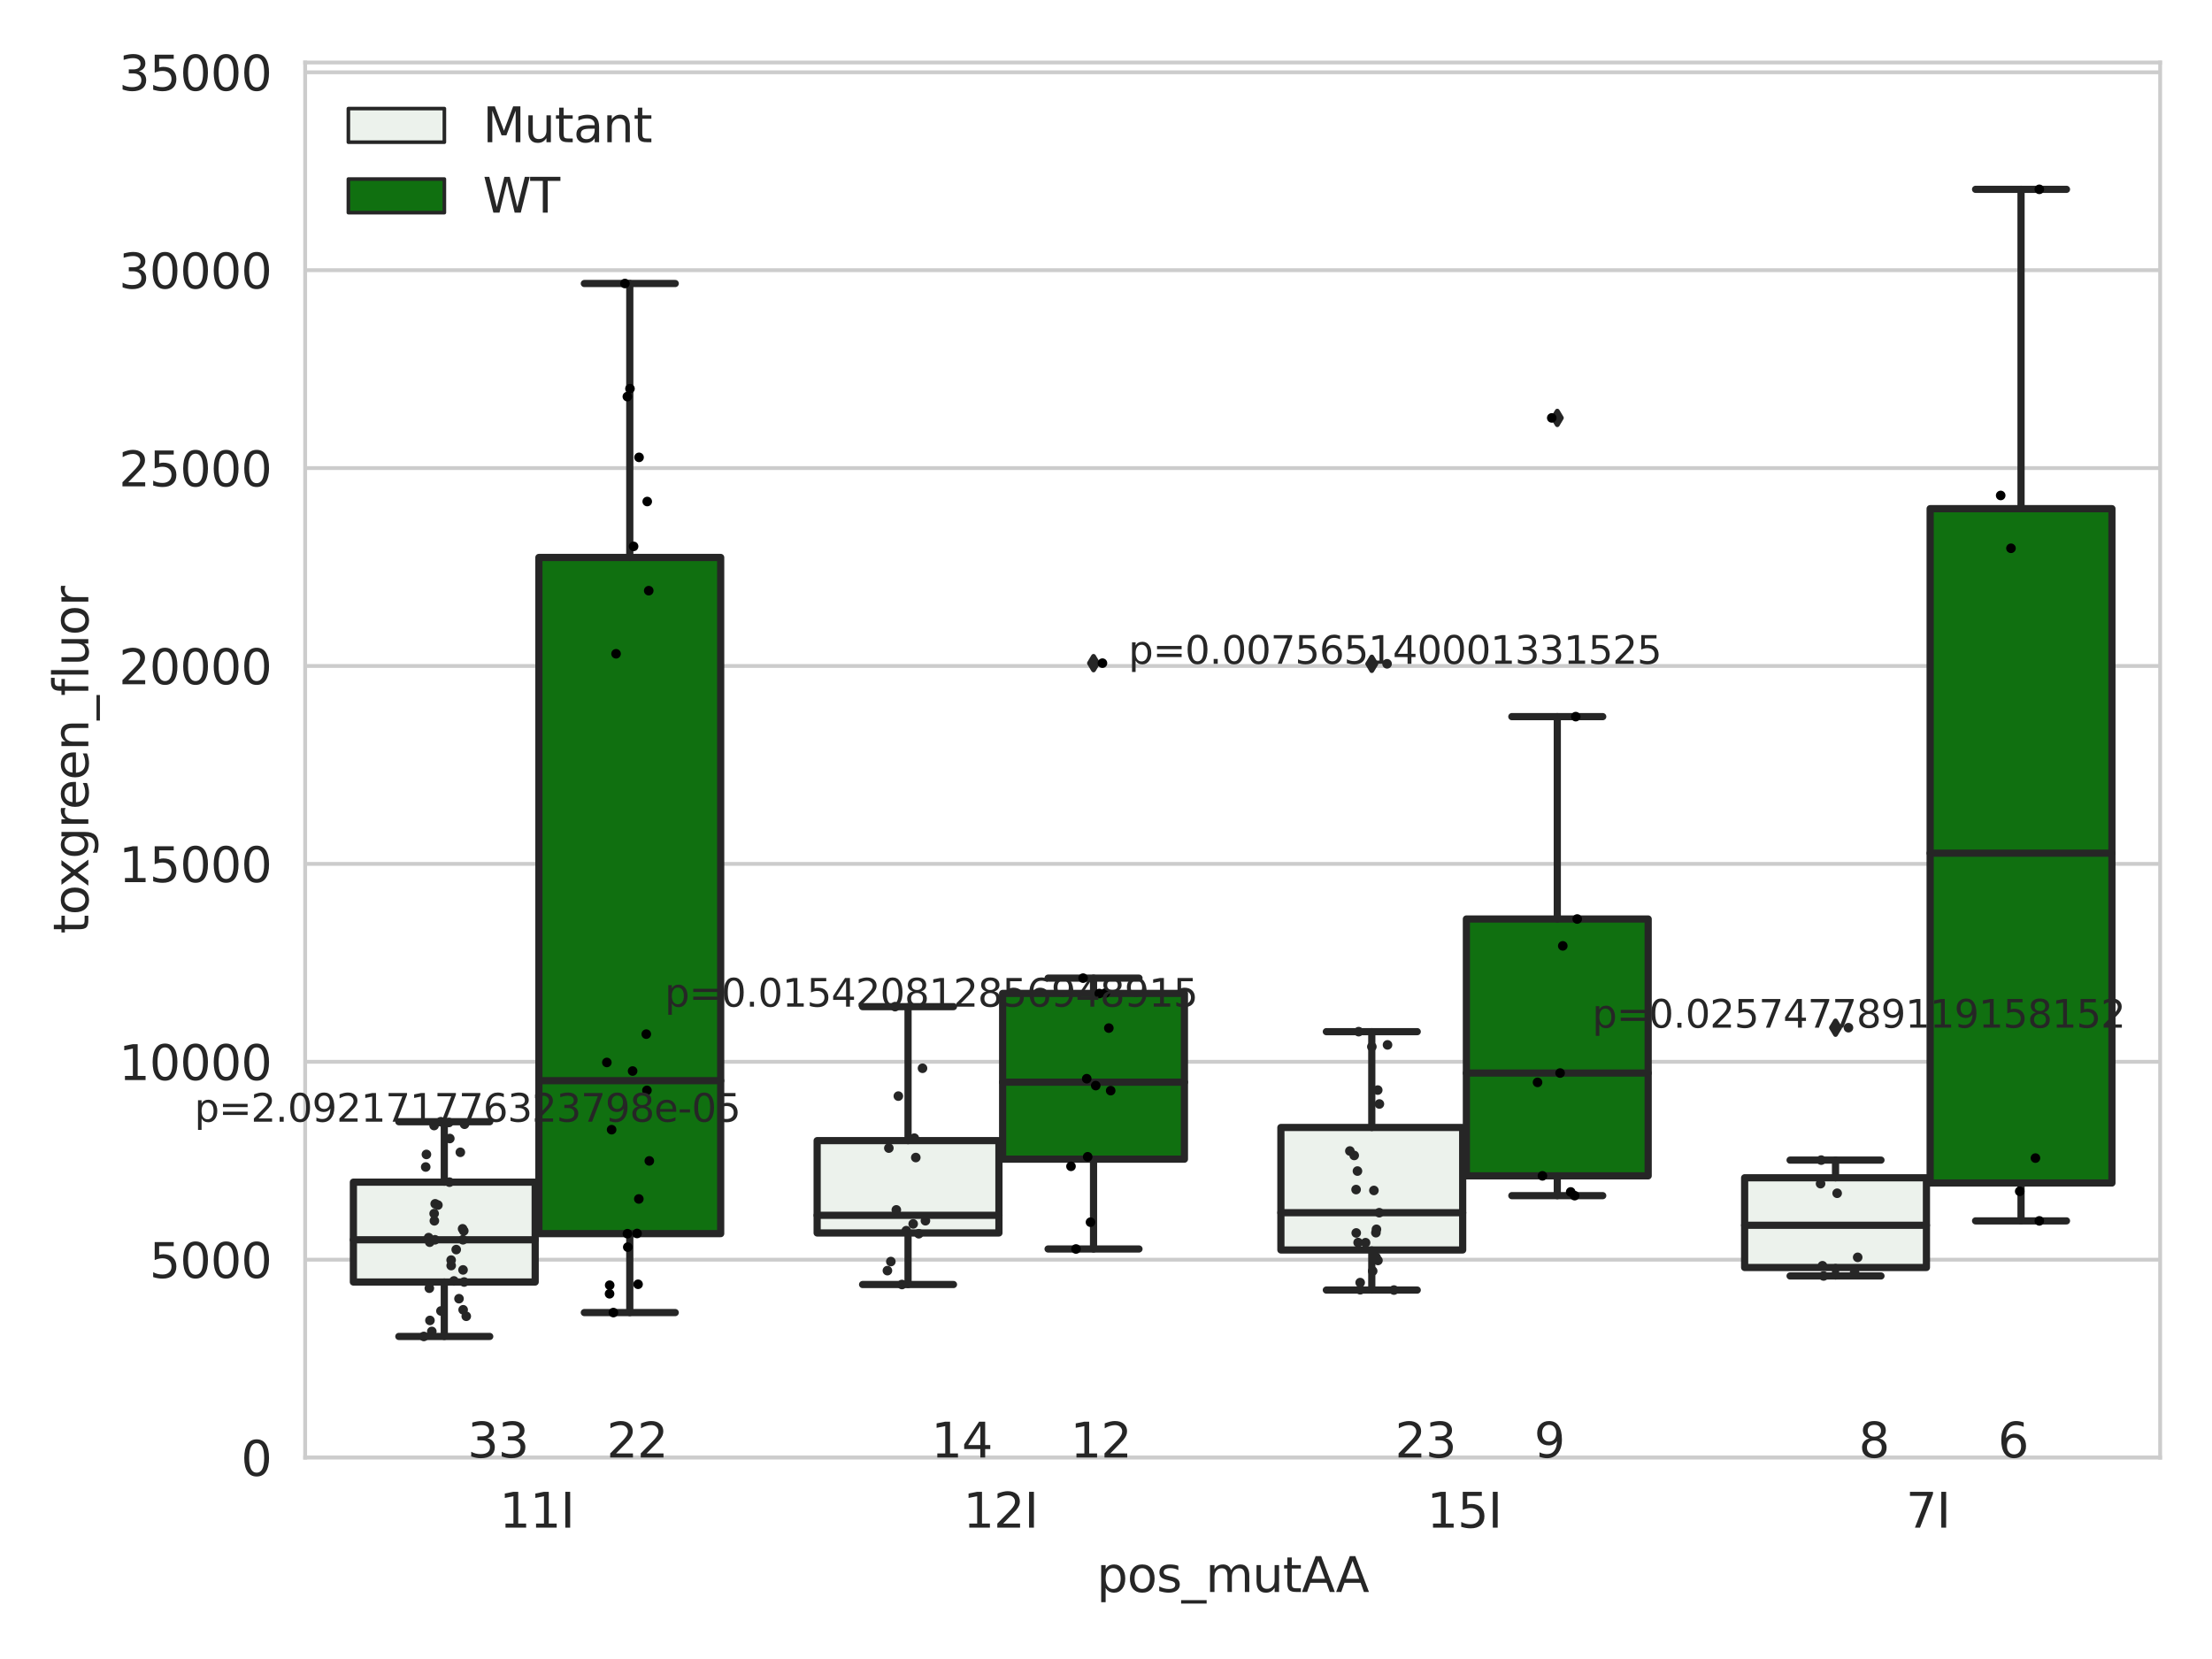 <?xml version="1.0" encoding="utf-8" standalone="no"?>
<!DOCTYPE svg PUBLIC "-//W3C//DTD SVG 1.1//EN"
  "http://www.w3.org/Graphics/SVG/1.1/DTD/svg11.dtd">
<svg xmlns:xlink="http://www.w3.org/1999/xlink" width="460.8pt" height="345.6pt" viewBox="0 0 460.8 345.6" xmlns="http://www.w3.org/2000/svg" version="1.1">
 <defs>
  <style type="text/css">*{stroke-linejoin: round; stroke-linecap: butt}</style>
 </defs>
 <g id="figure_1">
  <g id="patch_1">
   <path d="M 0 345.6 
L 460.8 345.6 
L 460.8 0 
L 0 0 
z
" style="fill: #ffffff"/>
  </g>
  <g id="axes_1">
   <g id="patch_2">
    <path d="M 63.571 303.64 
L 450 303.64 
L 450 13.022 
L 63.571 13.022 
z
" style="fill: #ffffff"/>
   </g>
   <g id="matplotlib.axis_1">
    <g id="xtick_1">
     <g id="text_1">
      <!-- 11I -->
      <g style="fill: #262626" transform="translate(104.037 318.238)scale(0.1 -0.1)">
       <defs>
        <path id="DejaVuSans-31" d="M 794 531 
L 1825 531 
L 1825 4091 
L 703 3866 
L 703 4441 
L 1819 4666 
L 2450 4666 
L 2450 531 
L 3481 531 
L 3481 0 
L 794 0 
L 794 531 
z
" transform="scale(0.016)"/>
        <path id="DejaVuSans-49" d="M 628 4666 
L 1259 4666 
L 1259 0 
L 628 0 
L 628 4666 
z
" transform="scale(0.016)"/>
       </defs>
       <use xlink:href="#DejaVuSans-31"/>
       <use xlink:href="#DejaVuSans-31" x="63.623"/>
       <use xlink:href="#DejaVuSans-49" x="127.246"/>
      </g>
     </g>
    </g>
    <g id="xtick_2">
     <g id="text_2">
      <!-- 12I -->
      <g style="fill: #262626" transform="translate(200.645 318.238)scale(0.1 -0.1)">
       <defs>
        <path id="DejaVuSans-32" d="M 1228 531 
L 3431 531 
L 3431 0 
L 469 0 
L 469 531 
Q 828 903 1448 1529 
Q 2069 2156 2228 2338 
Q 2531 2678 2651 2914 
Q 2772 3150 2772 3378 
Q 2772 3750 2511 3984 
Q 2250 4219 1831 4219 
Q 1534 4219 1204 4116 
Q 875 4013 500 3803 
L 500 4441 
Q 881 4594 1212 4672 
Q 1544 4750 1819 4750 
Q 2544 4750 2975 4387 
Q 3406 4025 3406 3419 
Q 3406 3131 3298 2873 
Q 3191 2616 2906 2266 
Q 2828 2175 2409 1742 
Q 1991 1309 1228 531 
z
" transform="scale(0.016)"/>
       </defs>
       <use xlink:href="#DejaVuSans-31"/>
       <use xlink:href="#DejaVuSans-32" x="63.623"/>
       <use xlink:href="#DejaVuSans-49" x="127.246"/>
      </g>
     </g>
    </g>
    <g id="xtick_3">
     <g id="text_3">
      <!-- 15I -->
      <g style="fill: #262626" transform="translate(297.252 318.238)scale(0.1 -0.1)">
       <defs>
        <path id="DejaVuSans-35" d="M 691 4666 
L 3169 4666 
L 3169 4134 
L 1269 4134 
L 1269 2991 
Q 1406 3038 1543 3061 
Q 1681 3084 1819 3084 
Q 2600 3084 3056 2656 
Q 3513 2228 3513 1497 
Q 3513 744 3044 326 
Q 2575 -91 1722 -91 
Q 1428 -91 1123 -41 
Q 819 9 494 109 
L 494 744 
Q 775 591 1075 516 
Q 1375 441 1709 441 
Q 2250 441 2565 725 
Q 2881 1009 2881 1497 
Q 2881 1984 2565 2268 
Q 2250 2553 1709 2553 
Q 1456 2553 1204 2497 
Q 953 2441 691 2322 
L 691 4666 
z
" transform="scale(0.016)"/>
       </defs>
       <use xlink:href="#DejaVuSans-31"/>
       <use xlink:href="#DejaVuSans-35" x="63.623"/>
       <use xlink:href="#DejaVuSans-49" x="127.246"/>
      </g>
     </g>
    </g>
    <g id="xtick_4">
     <g id="text_4">
      <!-- 7I -->
      <g style="fill: #262626" transform="translate(397.04 318.238)scale(0.1 -0.1)">
       <defs>
        <path id="DejaVuSans-37" d="M 525 4666 
L 3525 4666 
L 3525 4397 
L 1831 0 
L 1172 0 
L 2766 4134 
L 525 4134 
L 525 4666 
z
" transform="scale(0.016)"/>
       </defs>
       <use xlink:href="#DejaVuSans-37"/>
       <use xlink:href="#DejaVuSans-49" x="63.623"/>
      </g>
     </g>
    </g>
    <g id="text_5">
     <!-- pos_mutAA -->
     <g style="fill: #262626" transform="translate(228.47 331.638)scale(0.1 -0.1)">
      <defs>
       <path id="DejaVuSans-70" d="M 1159 525 
L 1159 -1331 
L 581 -1331 
L 581 3500 
L 1159 3500 
L 1159 2969 
Q 1341 3281 1617 3432 
Q 1894 3584 2278 3584 
Q 2916 3584 3314 3078 
Q 3713 2572 3713 1747 
Q 3713 922 3314 415 
Q 2916 -91 2278 -91 
Q 1894 -91 1617 61 
Q 1341 213 1159 525 
z
M 3116 1747 
Q 3116 2381 2855 2742 
Q 2594 3103 2138 3103 
Q 1681 3103 1420 2742 
Q 1159 2381 1159 1747 
Q 1159 1113 1420 752 
Q 1681 391 2138 391 
Q 2594 391 2855 752 
Q 3116 1113 3116 1747 
z
" transform="scale(0.016)"/>
       <path id="DejaVuSans-6f" d="M 1959 3097 
Q 1497 3097 1228 2736 
Q 959 2375 959 1747 
Q 959 1119 1226 758 
Q 1494 397 1959 397 
Q 2419 397 2687 759 
Q 2956 1122 2956 1747 
Q 2956 2369 2687 2733 
Q 2419 3097 1959 3097 
z
M 1959 3584 
Q 2709 3584 3137 3096 
Q 3566 2609 3566 1747 
Q 3566 888 3137 398 
Q 2709 -91 1959 -91 
Q 1206 -91 779 398 
Q 353 888 353 1747 
Q 353 2609 779 3096 
Q 1206 3584 1959 3584 
z
" transform="scale(0.016)"/>
       <path id="DejaVuSans-73" d="M 2834 3397 
L 2834 2853 
Q 2591 2978 2328 3040 
Q 2066 3103 1784 3103 
Q 1356 3103 1142 2972 
Q 928 2841 928 2578 
Q 928 2378 1081 2264 
Q 1234 2150 1697 2047 
L 1894 2003 
Q 2506 1872 2764 1633 
Q 3022 1394 3022 966 
Q 3022 478 2636 193 
Q 2250 -91 1575 -91 
Q 1294 -91 989 -36 
Q 684 19 347 128 
L 347 722 
Q 666 556 975 473 
Q 1284 391 1588 391 
Q 1994 391 2212 530 
Q 2431 669 2431 922 
Q 2431 1156 2273 1281 
Q 2116 1406 1581 1522 
L 1381 1569 
Q 847 1681 609 1914 
Q 372 2147 372 2553 
Q 372 3047 722 3315 
Q 1072 3584 1716 3584 
Q 2034 3584 2315 3537 
Q 2597 3491 2834 3397 
z
" transform="scale(0.016)"/>
       <path id="DejaVuSans-5f" d="M 3263 -1063 
L 3263 -1509 
L -63 -1509 
L -63 -1063 
L 3263 -1063 
z
" transform="scale(0.016)"/>
       <path id="DejaVuSans-6d" d="M 3328 2828 
Q 3544 3216 3844 3400 
Q 4144 3584 4550 3584 
Q 5097 3584 5394 3201 
Q 5691 2819 5691 2113 
L 5691 0 
L 5113 0 
L 5113 2094 
Q 5113 2597 4934 2840 
Q 4756 3084 4391 3084 
Q 3944 3084 3684 2787 
Q 3425 2491 3425 1978 
L 3425 0 
L 2847 0 
L 2847 2094 
Q 2847 2600 2669 2842 
Q 2491 3084 2119 3084 
Q 1678 3084 1418 2786 
Q 1159 2488 1159 1978 
L 1159 0 
L 581 0 
L 581 3500 
L 1159 3500 
L 1159 2956 
Q 1356 3278 1631 3431 
Q 1906 3584 2284 3584 
Q 2666 3584 2933 3390 
Q 3200 3197 3328 2828 
z
" transform="scale(0.016)"/>
       <path id="DejaVuSans-75" d="M 544 1381 
L 544 3500 
L 1119 3500 
L 1119 1403 
Q 1119 906 1312 657 
Q 1506 409 1894 409 
Q 2359 409 2629 706 
Q 2900 1003 2900 1516 
L 2900 3500 
L 3475 3500 
L 3475 0 
L 2900 0 
L 2900 538 
Q 2691 219 2414 64 
Q 2138 -91 1772 -91 
Q 1169 -91 856 284 
Q 544 659 544 1381 
z
M 1991 3584 
L 1991 3584 
z
" transform="scale(0.016)"/>
       <path id="DejaVuSans-74" d="M 1172 4494 
L 1172 3500 
L 2356 3500 
L 2356 3053 
L 1172 3053 
L 1172 1153 
Q 1172 725 1289 603 
Q 1406 481 1766 481 
L 2356 481 
L 2356 0 
L 1766 0 
Q 1100 0 847 248 
Q 594 497 594 1153 
L 594 3053 
L 172 3053 
L 172 3500 
L 594 3500 
L 594 4494 
L 1172 4494 
z
" transform="scale(0.016)"/>
       <path id="DejaVuSans-41" d="M 2188 4044 
L 1331 1722 
L 3047 1722 
L 2188 4044 
z
M 1831 4666 
L 2547 4666 
L 4325 0 
L 3669 0 
L 3244 1197 
L 1141 1197 
L 716 0 
L 50 0 
L 1831 4666 
z
" transform="scale(0.016)"/>
      </defs>
      <use xlink:href="#DejaVuSans-70"/>
      <use xlink:href="#DejaVuSans-6f" x="63.477"/>
      <use xlink:href="#DejaVuSans-73" x="124.658"/>
      <use xlink:href="#DejaVuSans-5f" x="176.758"/>
      <use xlink:href="#DejaVuSans-6d" x="226.758"/>
      <use xlink:href="#DejaVuSans-75" x="324.17"/>
      <use xlink:href="#DejaVuSans-74" x="387.549"/>
      <use xlink:href="#DejaVuSans-41" x="426.758"/>
      <use xlink:href="#DejaVuSans-41" x="497.916"/>
     </g>
    </g>
   </g>
   <g id="matplotlib.axis_2">
    <g id="ytick_1">
     <g id="line2d_1">
      <path d="M 63.571 303.64 
L 450 303.64 
" clip-path="url(#pa589d0a1e4)" style="fill: none; stroke: #cccccc; stroke-width: 0.8; stroke-linecap: round"/>
     </g>
     <g id="text_6">
      <!-- 0 -->
      <g style="fill: #262626" transform="translate(50.209 307.439)scale(0.1 -0.1)">
       <defs>
        <path id="DejaVuSans-30" d="M 2034 4250 
Q 1547 4250 1301 3770 
Q 1056 3291 1056 2328 
Q 1056 1369 1301 889 
Q 1547 409 2034 409 
Q 2525 409 2770 889 
Q 3016 1369 3016 2328 
Q 3016 3291 2770 3770 
Q 2525 4250 2034 4250 
z
M 2034 4750 
Q 2819 4750 3233 4129 
Q 3647 3509 3647 2328 
Q 3647 1150 3233 529 
Q 2819 -91 2034 -91 
Q 1250 -91 836 529 
Q 422 1150 422 2328 
Q 422 3509 836 4129 
Q 1250 4750 2034 4750 
z
" transform="scale(0.016)"/>
       </defs>
       <use xlink:href="#DejaVuSans-30"/>
      </g>
     </g>
    </g>
    <g id="ytick_2">
     <g id="line2d_2">
      <path d="M 63.571 262.414 
L 450 262.414 
" clip-path="url(#pa589d0a1e4)" style="fill: none; stroke: #cccccc; stroke-width: 0.8; stroke-linecap: round"/>
     </g>
     <g id="text_7">
      <!-- 5000 -->
      <g style="fill: #262626" transform="translate(31.121 266.214)scale(0.1 -0.1)">
       <use xlink:href="#DejaVuSans-35"/>
       <use xlink:href="#DejaVuSans-30" x="63.623"/>
       <use xlink:href="#DejaVuSans-30" x="127.246"/>
       <use xlink:href="#DejaVuSans-30" x="190.869"/>
      </g>
     </g>
    </g>
    <g id="ytick_3">
     <g id="line2d_3">
      <path d="M 63.571 221.189 
L 450 221.189 
" clip-path="url(#pa589d0a1e4)" style="fill: none; stroke: #cccccc; stroke-width: 0.8; stroke-linecap: round"/>
     </g>
     <g id="text_8">
      <!-- 10000 -->
      <g style="fill: #262626" transform="translate(24.759 224.988)scale(0.1 -0.1)">
       <use xlink:href="#DejaVuSans-31"/>
       <use xlink:href="#DejaVuSans-30" x="63.623"/>
       <use xlink:href="#DejaVuSans-30" x="127.246"/>
       <use xlink:href="#DejaVuSans-30" x="190.869"/>
       <use xlink:href="#DejaVuSans-30" x="254.492"/>
      </g>
     </g>
    </g>
    <g id="ytick_4">
     <g id="line2d_4">
      <path d="M 63.571 179.963 
L 450 179.963 
" clip-path="url(#pa589d0a1e4)" style="fill: none; stroke: #cccccc; stroke-width: 0.8; stroke-linecap: round"/>
     </g>
     <g id="text_9">
      <!-- 15000 -->
      <g style="fill: #262626" transform="translate(24.759 183.762)scale(0.1 -0.1)">
       <use xlink:href="#DejaVuSans-31"/>
       <use xlink:href="#DejaVuSans-35" x="63.623"/>
       <use xlink:href="#DejaVuSans-30" x="127.246"/>
       <use xlink:href="#DejaVuSans-30" x="190.869"/>
       <use xlink:href="#DejaVuSans-30" x="254.492"/>
      </g>
     </g>
    </g>
    <g id="ytick_5">
     <g id="line2d_5">
      <path d="M 63.571 138.738 
L 450 138.738 
" clip-path="url(#pa589d0a1e4)" style="fill: none; stroke: #cccccc; stroke-width: 0.8; stroke-linecap: round"/>
     </g>
     <g id="text_10">
      <!-- 20000 -->
      <g style="fill: #262626" transform="translate(24.759 142.537)scale(0.1 -0.1)">
       <use xlink:href="#DejaVuSans-32"/>
       <use xlink:href="#DejaVuSans-30" x="63.623"/>
       <use xlink:href="#DejaVuSans-30" x="127.246"/>
       <use xlink:href="#DejaVuSans-30" x="190.869"/>
       <use xlink:href="#DejaVuSans-30" x="254.492"/>
      </g>
     </g>
    </g>
    <g id="ytick_6">
     <g id="line2d_6">
      <path d="M 63.571 97.512 
L 450 97.512 
" clip-path="url(#pa589d0a1e4)" style="fill: none; stroke: #cccccc; stroke-width: 0.8; stroke-linecap: round"/>
     </g>
     <g id="text_11">
      <!-- 25000 -->
      <g style="fill: #262626" transform="translate(24.759 101.311)scale(0.1 -0.1)">
       <use xlink:href="#DejaVuSans-32"/>
       <use xlink:href="#DejaVuSans-35" x="63.623"/>
       <use xlink:href="#DejaVuSans-30" x="127.246"/>
       <use xlink:href="#DejaVuSans-30" x="190.869"/>
       <use xlink:href="#DejaVuSans-30" x="254.492"/>
      </g>
     </g>
    </g>
    <g id="ytick_7">
     <g id="line2d_7">
      <path d="M 63.571 56.286 
L 450 56.286 
" clip-path="url(#pa589d0a1e4)" style="fill: none; stroke: #cccccc; stroke-width: 0.8; stroke-linecap: round"/>
     </g>
     <g id="text_12">
      <!-- 30000 -->
      <g style="fill: #262626" transform="translate(24.759 60.085)scale(0.1 -0.1)">
       <defs>
        <path id="DejaVuSans-33" d="M 2597 2516 
Q 3050 2419 3304 2112 
Q 3559 1806 3559 1356 
Q 3559 666 3084 287 
Q 2609 -91 1734 -91 
Q 1441 -91 1130 -33 
Q 819 25 488 141 
L 488 750 
Q 750 597 1062 519 
Q 1375 441 1716 441 
Q 2309 441 2620 675 
Q 2931 909 2931 1356 
Q 2931 1769 2642 2001 
Q 2353 2234 1838 2234 
L 1294 2234 
L 1294 2753 
L 1863 2753 
Q 2328 2753 2575 2939 
Q 2822 3125 2822 3475 
Q 2822 3834 2567 4026 
Q 2313 4219 1838 4219 
Q 1578 4219 1281 4162 
Q 984 4106 628 3988 
L 628 4550 
Q 988 4650 1302 4700 
Q 1616 4750 1894 4750 
Q 2613 4750 3031 4423 
Q 3450 4097 3450 3541 
Q 3450 3153 3228 2886 
Q 3006 2619 2597 2516 
z
" transform="scale(0.016)"/>
       </defs>
       <use xlink:href="#DejaVuSans-33"/>
       <use xlink:href="#DejaVuSans-30" x="63.623"/>
       <use xlink:href="#DejaVuSans-30" x="127.246"/>
       <use xlink:href="#DejaVuSans-30" x="190.869"/>
       <use xlink:href="#DejaVuSans-30" x="254.492"/>
      </g>
     </g>
    </g>
    <g id="ytick_8">
     <g id="line2d_8">
      <path d="M 63.571 15.061 
L 450 15.061 
" clip-path="url(#pa589d0a1e4)" style="fill: none; stroke: #cccccc; stroke-width: 0.8; stroke-linecap: round"/>
     </g>
     <g id="text_13">
      <!-- 35000 -->
      <g style="fill: #262626" transform="translate(24.759 18.86)scale(0.1 -0.1)">
       <use xlink:href="#DejaVuSans-33"/>
       <use xlink:href="#DejaVuSans-35" x="63.623"/>
       <use xlink:href="#DejaVuSans-30" x="127.246"/>
       <use xlink:href="#DejaVuSans-30" x="190.869"/>
       <use xlink:href="#DejaVuSans-30" x="254.492"/>
      </g>
     </g>
    </g>
    <g id="text_14">
     <!-- toxgreen_fluor -->
     <g style="fill: #262626" transform="translate(18.401 194.526)rotate(-90)scale(0.1 -0.1)">
      <defs>
       <path id="DejaVuSans-78" d="M 3513 3500 
L 2247 1797 
L 3578 0 
L 2900 0 
L 1881 1375 
L 863 0 
L 184 0 
L 1544 1831 
L 300 3500 
L 978 3500 
L 1906 2253 
L 2834 3500 
L 3513 3500 
z
" transform="scale(0.016)"/>
       <path id="DejaVuSans-67" d="M 2906 1791 
Q 2906 2416 2648 2759 
Q 2391 3103 1925 3103 
Q 1463 3103 1205 2759 
Q 947 2416 947 1791 
Q 947 1169 1205 825 
Q 1463 481 1925 481 
Q 2391 481 2648 825 
Q 2906 1169 2906 1791 
z
M 3481 434 
Q 3481 -459 3084 -895 
Q 2688 -1331 1869 -1331 
Q 1566 -1331 1297 -1286 
Q 1028 -1241 775 -1147 
L 775 -588 
Q 1028 -725 1275 -790 
Q 1522 -856 1778 -856 
Q 2344 -856 2625 -561 
Q 2906 -266 2906 331 
L 2906 616 
Q 2728 306 2450 153 
Q 2172 0 1784 0 
Q 1141 0 747 490 
Q 353 981 353 1791 
Q 353 2603 747 3093 
Q 1141 3584 1784 3584 
Q 2172 3584 2450 3431 
Q 2728 3278 2906 2969 
L 2906 3500 
L 3481 3500 
L 3481 434 
z
" transform="scale(0.016)"/>
       <path id="DejaVuSans-72" d="M 2631 2963 
Q 2534 3019 2420 3045 
Q 2306 3072 2169 3072 
Q 1681 3072 1420 2755 
Q 1159 2438 1159 1844 
L 1159 0 
L 581 0 
L 581 3500 
L 1159 3500 
L 1159 2956 
Q 1341 3275 1631 3429 
Q 1922 3584 2338 3584 
Q 2397 3584 2469 3576 
Q 2541 3569 2628 3553 
L 2631 2963 
z
" transform="scale(0.016)"/>
       <path id="DejaVuSans-65" d="M 3597 1894 
L 3597 1613 
L 953 1613 
Q 991 1019 1311 708 
Q 1631 397 2203 397 
Q 2534 397 2845 478 
Q 3156 559 3463 722 
L 3463 178 
Q 3153 47 2828 -22 
Q 2503 -91 2169 -91 
Q 1331 -91 842 396 
Q 353 884 353 1716 
Q 353 2575 817 3079 
Q 1281 3584 2069 3584 
Q 2775 3584 3186 3129 
Q 3597 2675 3597 1894 
z
M 3022 2063 
Q 3016 2534 2758 2815 
Q 2500 3097 2075 3097 
Q 1594 3097 1305 2825 
Q 1016 2553 972 2059 
L 3022 2063 
z
" transform="scale(0.016)"/>
       <path id="DejaVuSans-6e" d="M 3513 2113 
L 3513 0 
L 2938 0 
L 2938 2094 
Q 2938 2591 2744 2837 
Q 2550 3084 2163 3084 
Q 1697 3084 1428 2787 
Q 1159 2491 1159 1978 
L 1159 0 
L 581 0 
L 581 3500 
L 1159 3500 
L 1159 2956 
Q 1366 3272 1645 3428 
Q 1925 3584 2291 3584 
Q 2894 3584 3203 3211 
Q 3513 2838 3513 2113 
z
" transform="scale(0.016)"/>
       <path id="DejaVuSans-66" d="M 2375 4863 
L 2375 4384 
L 1825 4384 
Q 1516 4384 1395 4259 
Q 1275 4134 1275 3809 
L 1275 3500 
L 2222 3500 
L 2222 3053 
L 1275 3053 
L 1275 0 
L 697 0 
L 697 3053 
L 147 3053 
L 147 3500 
L 697 3500 
L 697 3744 
Q 697 4328 969 4595 
Q 1241 4863 1831 4863 
L 2375 4863 
z
" transform="scale(0.016)"/>
       <path id="DejaVuSans-6c" d="M 603 4863 
L 1178 4863 
L 1178 0 
L 603 0 
L 603 4863 
z
" transform="scale(0.016)"/>
      </defs>
      <use xlink:href="#DejaVuSans-74"/>
      <use xlink:href="#DejaVuSans-6f" x="39.209"/>
      <use xlink:href="#DejaVuSans-78" x="97.266"/>
      <use xlink:href="#DejaVuSans-67" x="156.445"/>
      <use xlink:href="#DejaVuSans-72" x="219.922"/>
      <use xlink:href="#DejaVuSans-65" x="258.785"/>
      <use xlink:href="#DejaVuSans-65" x="320.309"/>
      <use xlink:href="#DejaVuSans-6e" x="381.832"/>
      <use xlink:href="#DejaVuSans-5f" x="445.211"/>
      <use xlink:href="#DejaVuSans-66" x="495.211"/>
      <use xlink:href="#DejaVuSans-6c" x="530.416"/>
      <use xlink:href="#DejaVuSans-75" x="558.199"/>
      <use xlink:href="#DejaVuSans-6f" x="621.578"/>
      <use xlink:href="#DejaVuSans-72" x="682.76"/>
     </g>
    </g>
   </g>
   <g id="patch_3">
    <path d="M 73.618 267.067 
L 111.488 267.067 
L 111.488 246.266 
L 73.618 246.266 
L 73.618 267.067 
z
" clip-path="url(#pa589d0a1e4)" style="fill: #ecf2ec; stroke: #262626; stroke-width: 1.5; stroke-linejoin: miter"/>
   </g>
   <g id="patch_4">
    <path d="M 112.261 256.988 
L 150.131 256.988 
L 150.131 116.128 
L 112.261 116.128 
L 112.261 256.988 
z
" clip-path="url(#pa589d0a1e4)" style="fill: #107010; stroke: #262626; stroke-width: 1.5; stroke-linejoin: miter"/>
   </g>
   <g id="patch_5">
    <path d="M 170.226 256.85 
L 208.096 256.85 
L 208.096 237.616 
L 170.226 237.616 
L 170.226 256.85 
z
" clip-path="url(#pa589d0a1e4)" style="fill: #ecf2ec; stroke: #262626; stroke-width: 1.5; stroke-linejoin: miter"/>
   </g>
   <g id="patch_6">
    <path d="M 208.868 241.473 
L 246.738 241.473 
L 246.738 206.945 
L 208.868 206.945 
L 208.868 241.473 
z
" clip-path="url(#pa589d0a1e4)" style="fill: #107010; stroke: #262626; stroke-width: 1.5; stroke-linejoin: miter"/>
   </g>
   <g id="patch_7">
    <path d="M 266.833 260.39 
L 304.703 260.39 
L 304.703 234.876 
L 266.833 234.876 
L 266.833 260.39 
z
" clip-path="url(#pa589d0a1e4)" style="fill: #ecf2ec; stroke: #262626; stroke-width: 1.5; stroke-linejoin: miter"/>
   </g>
   <g id="patch_8">
    <path d="M 305.476 244.952 
L 343.346 244.952 
L 343.346 191.445 
L 305.476 191.445 
L 305.476 244.952 
z
" clip-path="url(#pa589d0a1e4)" style="fill: #107010; stroke: #262626; stroke-width: 1.5; stroke-linejoin: miter"/>
   </g>
   <g id="patch_9">
    <path d="M 363.44 264.041 
L 401.31 264.041 
L 401.31 245.353 
L 363.44 245.353 
L 363.44 264.041 
z
" clip-path="url(#pa589d0a1e4)" style="fill: #ecf2ec; stroke: #262626; stroke-width: 1.5; stroke-linejoin: miter"/>
   </g>
   <g id="patch_10">
    <path d="M 402.083 246.439 
L 439.953 246.439 
L 439.953 105.965 
L 402.083 105.965 
L 402.083 246.439 
z
" clip-path="url(#pa589d0a1e4)" style="fill: #107010; stroke: #262626; stroke-width: 1.5; stroke-linejoin: miter"/>
   </g>
   <g id="patch_11">
    <path d="M 111.875 303.64 
L 111.875 303.64 
L 111.875 303.64 
L 111.875 303.64 
z
" clip-path="url(#pa589d0a1e4)" style="fill: #ecf2ec; stroke: #262626; stroke-width: 0.75; stroke-linejoin: miter"/>
   </g>
   <g id="patch_12">
    <path d="M 111.875 303.64 
L 111.875 303.64 
L 111.875 303.64 
L 111.875 303.64 
z
" clip-path="url(#pa589d0a1e4)" style="fill: #107010; stroke: #262626; stroke-width: 0.75; stroke-linejoin: miter"/>
   </g>
   <g id="PathCollection_1"/>
   <g id="PathCollection_2"/>
   <g id="line2d_9">
    <path d="M 92.553 267.067 
L 92.553 278.405 
" clip-path="url(#pa589d0a1e4)" style="fill: none; stroke: #262626; stroke-width: 1.5; stroke-linecap: round"/>
   </g>
   <g id="line2d_10">
    <path d="M 92.553 246.266 
L 92.553 233.675 
" clip-path="url(#pa589d0a1e4)" style="fill: none; stroke: #262626; stroke-width: 1.5; stroke-linecap: round"/>
   </g>
   <g id="line2d_11">
    <path d="M 83.086 278.405 
L 102.021 278.405 
" clip-path="url(#pa589d0a1e4)" style="fill: none; stroke: #262626; stroke-width: 1.5; stroke-linecap: round"/>
   </g>
   <g id="line2d_12">
    <path d="M 83.086 233.675 
L 102.021 233.675 
" clip-path="url(#pa589d0a1e4)" style="fill: none; stroke: #262626; stroke-width: 1.5; stroke-linecap: round"/>
   </g>
   <g id="line2d_13"/>
   <g id="line2d_14">
    <path d="M 131.196 256.988 
L 131.196 273.432 
" clip-path="url(#pa589d0a1e4)" style="fill: none; stroke: #262626; stroke-width: 1.5; stroke-linecap: round"/>
   </g>
   <g id="line2d_15">
    <path d="M 131.196 116.128 
L 131.196 59.06 
" clip-path="url(#pa589d0a1e4)" style="fill: none; stroke: #262626; stroke-width: 1.5; stroke-linecap: round"/>
   </g>
   <g id="line2d_16">
    <path d="M 121.729 273.432 
L 140.664 273.432 
" clip-path="url(#pa589d0a1e4)" style="fill: none; stroke: #262626; stroke-width: 1.5; stroke-linecap: round"/>
   </g>
   <g id="line2d_17">
    <path d="M 121.729 59.06 
L 140.664 59.06 
" clip-path="url(#pa589d0a1e4)" style="fill: none; stroke: #262626; stroke-width: 1.5; stroke-linecap: round"/>
   </g>
   <g id="line2d_18"/>
   <g id="line2d_19">
    <path d="M 189.161 256.85 
L 189.161 267.588 
" clip-path="url(#pa589d0a1e4)" style="fill: none; stroke: #262626; stroke-width: 1.5; stroke-linecap: round"/>
   </g>
   <g id="line2d_20">
    <path d="M 189.161 237.616 
L 189.161 209.702 
" clip-path="url(#pa589d0a1e4)" style="fill: none; stroke: #262626; stroke-width: 1.5; stroke-linecap: round"/>
   </g>
   <g id="line2d_21">
    <path d="M 179.693 267.588 
L 198.628 267.588 
" clip-path="url(#pa589d0a1e4)" style="fill: none; stroke: #262626; stroke-width: 1.5; stroke-linecap: round"/>
   </g>
   <g id="line2d_22">
    <path d="M 179.693 209.702 
L 198.628 209.702 
" clip-path="url(#pa589d0a1e4)" style="fill: none; stroke: #262626; stroke-width: 1.5; stroke-linecap: round"/>
   </g>
   <g id="line2d_23"/>
   <g id="line2d_24">
    <path d="M 227.803 241.473 
L 227.803 260.186 
" clip-path="url(#pa589d0a1e4)" style="fill: none; stroke: #262626; stroke-width: 1.5; stroke-linecap: round"/>
   </g>
   <g id="line2d_25">
    <path d="M 227.803 206.945 
L 227.803 203.765 
" clip-path="url(#pa589d0a1e4)" style="fill: none; stroke: #262626; stroke-width: 1.5; stroke-linecap: round"/>
   </g>
   <g id="line2d_26">
    <path d="M 218.336 260.186 
L 237.271 260.186 
" clip-path="url(#pa589d0a1e4)" style="fill: none; stroke: #262626; stroke-width: 1.5; stroke-linecap: round"/>
   </g>
   <g id="line2d_27">
    <path d="M 218.336 203.765 
L 237.271 203.765 
" clip-path="url(#pa589d0a1e4)" style="fill: none; stroke: #262626; stroke-width: 1.5; stroke-linecap: round"/>
   </g>
   <g id="line2d_28">
    <defs>
     <path id="m444f5827b7" d="M -0 1.414 
L 0.849 0 
L 0 -1.414 
L -0.849 -0 
z
" style="stroke: #262626; stroke-linejoin: miter"/>
    </defs>
    <g clip-path="url(#pa589d0a1e4)">
     <use xlink:href="#m444f5827b7" x="227.803" y="138.147" style="fill: #262626; stroke: #262626; stroke-linejoin: miter"/>
    </g>
   </g>
   <g id="line2d_29">
    <path d="M 285.768 260.39 
L 285.768 268.743 
" clip-path="url(#pa589d0a1e4)" style="fill: none; stroke: #262626; stroke-width: 1.5; stroke-linecap: round"/>
   </g>
   <g id="line2d_30">
    <path d="M 285.768 234.876 
L 285.768 214.913 
" clip-path="url(#pa589d0a1e4)" style="fill: none; stroke: #262626; stroke-width: 1.5; stroke-linecap: round"/>
   </g>
   <g id="line2d_31">
    <path d="M 276.3 268.743 
L 295.235 268.743 
" clip-path="url(#pa589d0a1e4)" style="fill: none; stroke: #262626; stroke-width: 1.5; stroke-linecap: round"/>
   </g>
   <g id="line2d_32">
    <path d="M 276.3 214.913 
L 295.235 214.913 
" clip-path="url(#pa589d0a1e4)" style="fill: none; stroke: #262626; stroke-width: 1.5; stroke-linecap: round"/>
   </g>
   <g id="line2d_33">
    <g clip-path="url(#pa589d0a1e4)">
     <use xlink:href="#m444f5827b7" x="285.768" y="138.283" style="fill: #262626; stroke: #262626; stroke-linejoin: miter"/>
    </g>
   </g>
   <g id="line2d_34">
    <path d="M 324.411 244.952 
L 324.411 249.075 
" clip-path="url(#pa589d0a1e4)" style="fill: none; stroke: #262626; stroke-width: 1.5; stroke-linecap: round"/>
   </g>
   <g id="line2d_35">
    <path d="M 324.411 191.445 
L 324.411 149.289 
" clip-path="url(#pa589d0a1e4)" style="fill: none; stroke: #262626; stroke-width: 1.5; stroke-linecap: round"/>
   </g>
   <g id="line2d_36">
    <path d="M 314.943 249.075 
L 333.878 249.075 
" clip-path="url(#pa589d0a1e4)" style="fill: none; stroke: #262626; stroke-width: 1.5; stroke-linecap: round"/>
   </g>
   <g id="line2d_37">
    <path d="M 314.943 149.289 
L 333.878 149.289 
" clip-path="url(#pa589d0a1e4)" style="fill: none; stroke: #262626; stroke-width: 1.5; stroke-linecap: round"/>
   </g>
   <g id="line2d_38">
    <g clip-path="url(#pa589d0a1e4)">
     <use xlink:href="#m444f5827b7" x="324.411" y="87.059" style="fill: #262626; stroke: #262626; stroke-linejoin: miter"/>
    </g>
   </g>
   <g id="line2d_39">
    <path d="M 382.375 264.041 
L 382.375 265.804 
" clip-path="url(#pa589d0a1e4)" style="fill: none; stroke: #262626; stroke-width: 1.5; stroke-linecap: round"/>
   </g>
   <g id="line2d_40">
    <path d="M 382.375 245.353 
L 382.375 241.673 
" clip-path="url(#pa589d0a1e4)" style="fill: none; stroke: #262626; stroke-width: 1.5; stroke-linecap: round"/>
   </g>
   <g id="line2d_41">
    <path d="M 372.907 265.804 
L 391.842 265.804 
" clip-path="url(#pa589d0a1e4)" style="fill: none; stroke: #262626; stroke-width: 1.5; stroke-linecap: round"/>
   </g>
   <g id="line2d_42">
    <path d="M 372.907 241.673 
L 391.842 241.673 
" clip-path="url(#pa589d0a1e4)" style="fill: none; stroke: #262626; stroke-width: 1.5; stroke-linecap: round"/>
   </g>
   <g id="line2d_43">
    <g clip-path="url(#pa589d0a1e4)">
     <use xlink:href="#m444f5827b7" x="382.375" y="214.086" style="fill: #262626; stroke: #262626; stroke-linejoin: miter"/>
    </g>
   </g>
   <g id="line2d_44">
    <path d="M 421.018 246.439 
L 421.018 254.332 
" clip-path="url(#pa589d0a1e4)" style="fill: none; stroke: #262626; stroke-width: 1.5; stroke-linecap: round"/>
   </g>
   <g id="line2d_45">
    <path d="M 421.018 105.965 
L 421.018 39.442 
" clip-path="url(#pa589d0a1e4)" style="fill: none; stroke: #262626; stroke-width: 1.5; stroke-linecap: round"/>
   </g>
   <g id="line2d_46">
    <path d="M 411.55 254.332 
L 430.485 254.332 
" clip-path="url(#pa589d0a1e4)" style="fill: none; stroke: #262626; stroke-width: 1.5; stroke-linecap: round"/>
   </g>
   <g id="line2d_47">
    <path d="M 411.55 39.442 
L 430.485 39.442 
" clip-path="url(#pa589d0a1e4)" style="fill: none; stroke: #262626; stroke-width: 1.5; stroke-linecap: round"/>
   </g>
   <g id="line2d_48"/>
   <g id="line2d_49">
    <path d="M 73.618 258.269 
L 111.488 258.269 
" clip-path="url(#pa589d0a1e4)" style="fill: none; stroke: #262626; stroke-width: 1.5; stroke-linecap: round"/>
   </g>
   <g id="line2d_50">
    <path d="M 112.261 225.13 
L 150.131 225.13 
" clip-path="url(#pa589d0a1e4)" style="fill: none; stroke: #262626; stroke-width: 1.5; stroke-linecap: round"/>
   </g>
   <g id="line2d_51">
    <path d="M 170.226 253.171 
L 208.096 253.171 
" clip-path="url(#pa589d0a1e4)" style="fill: none; stroke: #262626; stroke-width: 1.5; stroke-linecap: round"/>
   </g>
   <g id="line2d_52">
    <path d="M 208.868 225.431 
L 246.738 225.431 
" clip-path="url(#pa589d0a1e4)" style="fill: none; stroke: #262626; stroke-width: 1.5; stroke-linecap: round"/>
   </g>
   <g id="line2d_53">
    <path d="M 266.833 252.628 
L 304.703 252.628 
" clip-path="url(#pa589d0a1e4)" style="fill: none; stroke: #262626; stroke-width: 1.5; stroke-linecap: round"/>
   </g>
   <g id="line2d_54">
    <path d="M 305.476 223.532 
L 343.346 223.532 
" clip-path="url(#pa589d0a1e4)" style="fill: none; stroke: #262626; stroke-width: 1.5; stroke-linecap: round"/>
   </g>
   <g id="line2d_55">
    <path d="M 363.44 255.251 
L 401.31 255.251 
" clip-path="url(#pa589d0a1e4)" style="fill: none; stroke: #262626; stroke-width: 1.5; stroke-linecap: round"/>
   </g>
   <g id="line2d_56">
    <path d="M 402.083 177.733 
L 439.953 177.733 
" clip-path="url(#pa589d0a1e4)" style="fill: none; stroke: #262626; stroke-width: 1.5; stroke-linecap: round"/>
   </g>
   <g id="patch_13">
    <path d="M 63.571 303.64 
L 63.571 13.022 
" style="fill: none; stroke: #cccccc; stroke-width: 0.8; stroke-linejoin: miter; stroke-linecap: square"/>
   </g>
   <g id="patch_14">
    <path d="M 450 303.64 
L 450 13.022 
" style="fill: none; stroke: #cccccc; stroke-width: 0.8; stroke-linejoin: miter; stroke-linecap: square"/>
   </g>
   <g id="patch_15">
    <path d="M 63.571 303.64 
L 450 303.64 
" style="fill: none; stroke: #cccccc; stroke-width: 0.8; stroke-linejoin: miter; stroke-linecap: square"/>
   </g>
   <g id="patch_16">
    <path d="M 63.571 13.022 
L 450 13.022 
" style="fill: none; stroke: #cccccc; stroke-width: 0.8; stroke-linejoin: miter; stroke-linecap: square"/>
   </g>
   <g id="PathCollection_3">
    <defs>
     <path id="C0_0_3e4506b924" d="M 0 1 
C 0.265 1 0.52 0.895 0.707 0.707 
C 0.895 0.52 1 0.265 1 -0 
C 1 -0.265 0.895 -0.52 0.707 -0.707 
C 0.52 -0.895 0.265 -1 0 -1 
C -0.265 -1 -0.52 -0.895 -0.707 -0.707 
C -0.895 -0.52 -1 -0.265 -1 0 
C -1 0.265 -0.895 0.52 -0.707 0.707 
C -0.52 0.895 -0.265 1 0 1 
z
"/>
    </defs>
    <g clip-path="url(#pa589d0a1e4)">
     <use xlink:href="#C0_0_3e4506b924" x="96.771" y="234.199" style="fill: #262626"/>
    </g>
    <g clip-path="url(#pa589d0a1e4)">
     <use xlink:href="#C0_0_3e4506b924" x="89.521" y="258.771" style="fill: #262626"/>
    </g>
    <g clip-path="url(#pa589d0a1e4)">
     <use xlink:href="#C0_0_3e4506b924" x="93.633" y="246.266" style="fill: #262626"/>
    </g>
    <g clip-path="url(#pa589d0a1e4)">
     <use xlink:href="#C0_0_3e4506b924" x="93.988" y="263.641" style="fill: #262626"/>
    </g>
    <g clip-path="url(#pa589d0a1e4)">
     <use xlink:href="#C0_0_3e4506b924" x="91.223" y="251.039" style="fill: #262626"/>
    </g>
    <g clip-path="url(#pa589d0a1e4)">
     <use xlink:href="#C0_0_3e4506b924" x="93.979" y="262.502" style="fill: #262626"/>
    </g>
    <g clip-path="url(#pa589d0a1e4)">
     <use xlink:href="#C0_0_3e4506b924" x="95.897" y="240.044" style="fill: #262626"/>
    </g>
    <g clip-path="url(#pa589d0a1e4)">
     <use xlink:href="#C0_0_3e4506b924" x="93.704" y="237.175" style="fill: #262626"/>
    </g>
    <g clip-path="url(#pa589d0a1e4)">
     <use xlink:href="#C0_0_3e4506b924" x="89.953" y="277.363" style="fill: #262626"/>
    </g>
    <g clip-path="url(#pa589d0a1e4)">
     <use xlink:href="#C0_0_3e4506b924" x="90.657" y="250.775" style="fill: #262626"/>
    </g>
    <g clip-path="url(#pa589d0a1e4)">
     <use xlink:href="#C0_0_3e4506b924" x="93.514" y="233.83" style="fill: #262626"/>
    </g>
    <g clip-path="url(#pa589d0a1e4)">
     <use xlink:href="#C0_0_3e4506b924" x="96.367" y="255.979" style="fill: #262626"/>
    </g>
    <g clip-path="url(#pa589d0a1e4)">
     <use xlink:href="#C0_0_3e4506b924" x="90.488" y="254.319" style="fill: #262626"/>
    </g>
    <g clip-path="url(#pa589d0a1e4)">
     <use xlink:href="#C0_0_3e4506b924" x="91.82" y="233.675" style="fill: #262626"/>
    </g>
    <g clip-path="url(#pa589d0a1e4)">
     <use xlink:href="#C0_0_3e4506b924" x="89.564" y="275.068" style="fill: #262626"/>
    </g>
    <g clip-path="url(#pa589d0a1e4)">
     <use xlink:href="#C0_0_3e4506b924" x="96.44" y="258.269" style="fill: #262626"/>
    </g>
    <g clip-path="url(#pa589d0a1e4)">
     <use xlink:href="#C0_0_3e4506b924" x="88.294" y="278.405" style="fill: #262626"/>
    </g>
    <g clip-path="url(#pa589d0a1e4)">
     <use xlink:href="#C0_0_3e4506b924" x="97.129" y="274.203" style="fill: #262626"/>
    </g>
    <g clip-path="url(#pa589d0a1e4)">
     <use xlink:href="#C0_0_3e4506b924" x="89.441" y="268.354" style="fill: #262626"/>
    </g>
    <g clip-path="url(#pa589d0a1e4)">
     <use xlink:href="#C0_0_3e4506b924" x="88.831" y="240.487" style="fill: #262626"/>
    </g>
    <g clip-path="url(#pa589d0a1e4)">
     <use xlink:href="#C0_0_3e4506b924" x="96.688" y="267.067" style="fill: #262626"/>
    </g>
    <g clip-path="url(#pa589d0a1e4)">
     <use xlink:href="#C0_0_3e4506b924" x="96.481" y="272.851" style="fill: #262626"/>
    </g>
    <g clip-path="url(#pa589d0a1e4)">
     <use xlink:href="#C0_0_3e4506b924" x="90.429" y="234.471" style="fill: #262626"/>
    </g>
    <g clip-path="url(#pa589d0a1e4)">
     <use xlink:href="#C0_0_3e4506b924" x="96.614" y="256.415" style="fill: #262626"/>
    </g>
    <g clip-path="url(#pa589d0a1e4)">
     <use xlink:href="#C0_0_3e4506b924" x="96.458" y="264.546" style="fill: #262626"/>
    </g>
    <g clip-path="url(#pa589d0a1e4)">
     <use xlink:href="#C0_0_3e4506b924" x="90.441" y="252.816" style="fill: #262626"/>
    </g>
    <g clip-path="url(#pa589d0a1e4)">
     <use xlink:href="#C0_0_3e4506b924" x="94.564" y="266.843" style="fill: #262626"/>
    </g>
    <g clip-path="url(#pa589d0a1e4)">
     <use xlink:href="#C0_0_3e4506b924" x="95.039" y="260.31" style="fill: #262626"/>
    </g>
    <g clip-path="url(#pa589d0a1e4)">
     <use xlink:href="#C0_0_3e4506b924" x="90.619" y="258.271" style="fill: #262626"/>
    </g>
    <g clip-path="url(#pa589d0a1e4)">
     <use xlink:href="#C0_0_3e4506b924" x="88.684" y="243.108" style="fill: #262626"/>
    </g>
    <g clip-path="url(#pa589d0a1e4)">
     <use xlink:href="#C0_0_3e4506b924" x="95.619" y="270.541" style="fill: #262626"/>
    </g>
    <g clip-path="url(#pa589d0a1e4)">
     <use xlink:href="#C0_0_3e4506b924" x="91.859" y="273.098" style="fill: #262626"/>
    </g>
    <g clip-path="url(#pa589d0a1e4)">
     <use xlink:href="#C0_0_3e4506b924" x="89.291" y="257.817" style="fill: #262626"/>
    </g>
   </g>
   <g id="PathCollection_4">
    <defs>
     <path id="C1_0_1bfda54b41" d="M 0 1 
C 0.265 1 0.52 0.895 0.707 0.707 
C 0.895 0.52 1 0.265 1 -0 
C 1 -0.265 0.895 -0.52 0.707 -0.707 
C 0.52 -0.895 0.265 -1 0 -1 
C -0.265 -1 -0.52 -0.895 -0.707 -0.707 
C -0.895 -0.52 -1 -0.265 -1 0 
C -1 0.265 -0.895 0.52 -0.707 0.707 
C -0.52 0.895 -0.265 1 0 1 
z
"/>
    </defs>
    <g clip-path="url(#pa589d0a1e4)">
     <use xlink:href="#C1_0_1bfda54b41" x="134.631" y="215.427"/>
    </g>
    <g clip-path="url(#pa589d0a1e4)">
     <use xlink:href="#C1_0_1bfda54b41" x="130.705" y="256.999"/>
    </g>
    <g clip-path="url(#pa589d0a1e4)">
     <use xlink:href="#C1_0_1bfda54b41" x="132.711" y="256.952"/>
    </g>
    <g clip-path="url(#pa589d0a1e4)">
     <use xlink:href="#C1_0_1bfda54b41" x="126.983" y="269.518"/>
    </g>
    <g clip-path="url(#pa589d0a1e4)">
     <use xlink:href="#C1_0_1bfda54b41" x="130.777" y="259.802"/>
    </g>
    <g clip-path="url(#pa589d0a1e4)">
     <use xlink:href="#C1_0_1bfda54b41" x="132.92" y="267.537"/>
    </g>
    <g clip-path="url(#pa589d0a1e4)">
     <use xlink:href="#C1_0_1bfda54b41" x="131.235" y="80.967"/>
    </g>
    <g clip-path="url(#pa589d0a1e4)">
     <use xlink:href="#C1_0_1bfda54b41" x="127.41" y="235.334"/>
    </g>
    <g clip-path="url(#pa589d0a1e4)">
     <use xlink:href="#C1_0_1bfda54b41" x="127.01" y="267.733"/>
    </g>
    <g clip-path="url(#pa589d0a1e4)">
     <use xlink:href="#C1_0_1bfda54b41" x="134.83" y="104.477"/>
    </g>
    <g clip-path="url(#pa589d0a1e4)">
     <use xlink:href="#C1_0_1bfda54b41" x="130.185" y="59.06"/>
    </g>
    <g clip-path="url(#pa589d0a1e4)">
     <use xlink:href="#C1_0_1bfda54b41" x="130.689" y="82.617"/>
    </g>
    <g clip-path="url(#pa589d0a1e4)">
     <use xlink:href="#C1_0_1bfda54b41" x="135.143" y="123.047"/>
    </g>
    <g clip-path="url(#pa589d0a1e4)">
     <use xlink:href="#C1_0_1bfda54b41" x="133.079" y="249.763"/>
    </g>
    <g clip-path="url(#pa589d0a1e4)">
     <use xlink:href="#C1_0_1bfda54b41" x="126.417" y="221.327"/>
    </g>
    <g clip-path="url(#pa589d0a1e4)">
     <use xlink:href="#C1_0_1bfda54b41" x="131.784" y="223.116"/>
    </g>
    <g clip-path="url(#pa589d0a1e4)">
     <use xlink:href="#C1_0_1bfda54b41" x="131.986" y="113.822"/>
    </g>
    <g clip-path="url(#pa589d0a1e4)">
     <use xlink:href="#C1_0_1bfda54b41" x="128.337" y="136.194"/>
    </g>
    <g clip-path="url(#pa589d0a1e4)">
     <use xlink:href="#C1_0_1bfda54b41" x="134.771" y="227.143"/>
    </g>
    <g clip-path="url(#pa589d0a1e4)">
     <use xlink:href="#C1_0_1bfda54b41" x="127.78" y="273.432"/>
    </g>
    <g clip-path="url(#pa589d0a1e4)">
     <use xlink:href="#C1_0_1bfda54b41" x="135.264" y="241.838"/>
    </g>
    <g clip-path="url(#pa589d0a1e4)">
     <use xlink:href="#C1_0_1bfda54b41" x="133.125" y="95.275"/>
    </g>
   </g>
   <g id="PathCollection_5">
    <defs>
     <path id="C2_0_45ea20a2b0" d="M 0 1 
C 0.265 1 0.52 0.895 0.707 0.707 
C 0.895 0.52 1 0.265 1 -0 
C 1 -0.265 0.895 -0.52 0.707 -0.707 
C 0.52 -0.895 0.265 -1 0 -1 
C -0.265 -1 -0.52 -0.895 -0.707 -0.707 
C -0.895 -0.52 -1 -0.265 -1 0 
C -1 0.265 -0.895 0.52 -0.707 0.707 
C -0.52 0.895 -0.265 1 0 1 
z
"/>
    </defs>
    <g clip-path="url(#pa589d0a1e4)">
     <use xlink:href="#C2_0_45ea20a2b0" x="192.176" y="222.539" style="fill: #262626"/>
    </g>
    <g clip-path="url(#pa589d0a1e4)">
     <use xlink:href="#C2_0_45ea20a2b0" x="185.164" y="239.169" style="fill: #262626"/>
    </g>
    <g clip-path="url(#pa589d0a1e4)">
     <use xlink:href="#C2_0_45ea20a2b0" x="186.722" y="252.042" style="fill: #262626"/>
    </g>
    <g clip-path="url(#pa589d0a1e4)">
     <use xlink:href="#C2_0_45ea20a2b0" x="190.776" y="241.135" style="fill: #262626"/>
    </g>
    <g clip-path="url(#pa589d0a1e4)">
     <use xlink:href="#C2_0_45ea20a2b0" x="191.399" y="257.01" style="fill: #262626"/>
    </g>
    <g clip-path="url(#pa589d0a1e4)">
     <use xlink:href="#C2_0_45ea20a2b0" x="184.865" y="264.696" style="fill: #262626"/>
    </g>
    <g clip-path="url(#pa589d0a1e4)">
     <use xlink:href="#C2_0_45ea20a2b0" x="185.579" y="262.807" style="fill: #262626"/>
    </g>
    <g clip-path="url(#pa589d0a1e4)">
     <use xlink:href="#C2_0_45ea20a2b0" x="187.143" y="228.338" style="fill: #262626"/>
    </g>
    <g clip-path="url(#pa589d0a1e4)">
     <use xlink:href="#C2_0_45ea20a2b0" x="190.474" y="237.099" style="fill: #262626"/>
    </g>
    <g clip-path="url(#pa589d0a1e4)">
     <use xlink:href="#C2_0_45ea20a2b0" x="190.232" y="254.959" style="fill: #262626"/>
    </g>
    <g clip-path="url(#pa589d0a1e4)">
     <use xlink:href="#C2_0_45ea20a2b0" x="186.467" y="209.702" style="fill: #262626"/>
    </g>
    <g clip-path="url(#pa589d0a1e4)">
     <use xlink:href="#C2_0_45ea20a2b0" x="192.783" y="254.301" style="fill: #262626"/>
    </g>
    <g clip-path="url(#pa589d0a1e4)">
     <use xlink:href="#C2_0_45ea20a2b0" x="187.896" y="267.588" style="fill: #262626"/>
    </g>
    <g clip-path="url(#pa589d0a1e4)">
     <use xlink:href="#C2_0_45ea20a2b0" x="188.795" y="256.371" style="fill: #262626"/>
    </g>
   </g>
   <g id="PathCollection_6">
    <defs>
     <path id="C3_0_53b70d5195" d="M 0 1 
C 0.265 1 0.52 0.895 0.707 0.707 
C 0.895 0.52 1 0.265 1 -0 
C 1 -0.265 0.895 -0.52 0.707 -0.707 
C 0.52 -0.895 0.265 -1 0 -1 
C -0.265 -1 -0.52 -0.895 -0.707 -0.707 
C -0.895 -0.52 -1 -0.265 -1 0 
C -1 0.265 -0.895 0.52 -0.707 0.707 
C -0.52 0.895 -0.265 1 0 1 
z
"/>
    </defs>
    <g clip-path="url(#pa589d0a1e4)">
     <use xlink:href="#C3_0_53b70d5195" x="225.625" y="203.765"/>
    </g>
    <g clip-path="url(#pa589d0a1e4)">
     <use xlink:href="#C3_0_53b70d5195" x="226.387" y="224.715"/>
    </g>
    <g clip-path="url(#pa589d0a1e4)">
     <use xlink:href="#C3_0_53b70d5195" x="229.659" y="138.147"/>
    </g>
    <g clip-path="url(#pa589d0a1e4)">
     <use xlink:href="#C3_0_53b70d5195" x="230.99" y="214.167"/>
    </g>
    <g clip-path="url(#pa589d0a1e4)">
     <use xlink:href="#C3_0_53b70d5195" x="228.999" y="206.969"/>
    </g>
    <g clip-path="url(#pa589d0a1e4)">
     <use xlink:href="#C3_0_53b70d5195" x="231.374" y="227.2"/>
    </g>
    <g clip-path="url(#pa589d0a1e4)">
     <use xlink:href="#C3_0_53b70d5195" x="223.108" y="242.966"/>
    </g>
    <g clip-path="url(#pa589d0a1e4)">
     <use xlink:href="#C3_0_53b70d5195" x="228.265" y="226.147"/>
    </g>
    <g clip-path="url(#pa589d0a1e4)">
     <use xlink:href="#C3_0_53b70d5195" x="227.17" y="254.605"/>
    </g>
    <g clip-path="url(#pa589d0a1e4)">
     <use xlink:href="#C3_0_53b70d5195" x="230.259" y="206.87"/>
    </g>
    <g clip-path="url(#pa589d0a1e4)">
     <use xlink:href="#C3_0_53b70d5195" x="224.148" y="260.186"/>
    </g>
    <g clip-path="url(#pa589d0a1e4)">
     <use xlink:href="#C3_0_53b70d5195" x="226.584" y="240.976"/>
    </g>
   </g>
   <g id="PathCollection_7">
    <defs>
     <path id="C4_0_835e2f121e" d="M 0 1 
C 0.265 1 0.52 0.895 0.707 0.707 
C 0.895 0.52 1 0.265 1 -0 
C 1 -0.265 0.895 -0.52 0.707 -0.707 
C 0.52 -0.895 0.265 -1 0 -1 
C -0.265 -1 -0.52 -0.895 -0.707 -0.707 
C -0.895 -0.52 -1 -0.265 -1 0 
C -1 0.265 -0.895 0.52 -0.707 0.707 
C -0.52 0.895 -0.265 1 0 1 
z
"/>
    </defs>
    <g clip-path="url(#pa589d0a1e4)">
     <use xlink:href="#C4_0_835e2f121e" x="285.955" y="264.782" style="fill: #262626"/>
    </g>
    <g clip-path="url(#pa589d0a1e4)">
     <use xlink:href="#C4_0_835e2f121e" x="287.053" y="262.575" style="fill: #262626"/>
    </g>
    <g clip-path="url(#pa589d0a1e4)">
     <use xlink:href="#C4_0_835e2f121e" x="285.783" y="218.053" style="fill: #262626"/>
    </g>
    <g clip-path="url(#pa589d0a1e4)">
     <use xlink:href="#C4_0_835e2f121e" x="290.384" y="268.743" style="fill: #262626"/>
    </g>
    <g clip-path="url(#pa589d0a1e4)">
     <use xlink:href="#C4_0_835e2f121e" x="281.202" y="239.773" style="fill: #262626"/>
    </g>
    <g clip-path="url(#pa589d0a1e4)">
     <use xlink:href="#C4_0_835e2f121e" x="283.037" y="214.913" style="fill: #262626"/>
    </g>
    <g clip-path="url(#pa589d0a1e4)">
     <use xlink:href="#C4_0_835e2f121e" x="286.656" y="261.904" style="fill: #262626"/>
    </g>
    <g clip-path="url(#pa589d0a1e4)">
     <use xlink:href="#C4_0_835e2f121e" x="283.357" y="268.678" style="fill: #262626"/>
    </g>
    <g clip-path="url(#pa589d0a1e4)">
     <use xlink:href="#C4_0_835e2f121e" x="287.352" y="229.979" style="fill: #262626"/>
    </g>
    <g clip-path="url(#pa589d0a1e4)">
     <use xlink:href="#C4_0_835e2f121e" x="282.107" y="240.701" style="fill: #262626"/>
    </g>
    <g clip-path="url(#pa589d0a1e4)">
     <use xlink:href="#C4_0_835e2f121e" x="282.782" y="243.953" style="fill: #262626"/>
    </g>
    <g clip-path="url(#pa589d0a1e4)">
     <use xlink:href="#C4_0_835e2f121e" x="286.208" y="247.993" style="fill: #262626"/>
    </g>
    <g clip-path="url(#pa589d0a1e4)">
     <use xlink:href="#C4_0_835e2f121e" x="282.498" y="247.809" style="fill: #262626"/>
    </g>
    <g clip-path="url(#pa589d0a1e4)">
     <use xlink:href="#C4_0_835e2f121e" x="288.951" y="138.283" style="fill: #262626"/>
    </g>
    <g clip-path="url(#pa589d0a1e4)">
     <use xlink:href="#C4_0_835e2f121e" x="286.74" y="256.086" style="fill: #262626"/>
    </g>
    <g clip-path="url(#pa589d0a1e4)">
     <use xlink:href="#C4_0_835e2f121e" x="287.01" y="227.084" style="fill: #262626"/>
    </g>
    <g clip-path="url(#pa589d0a1e4)">
     <use xlink:href="#C4_0_835e2f121e" x="287.321" y="252.628" style="fill: #262626"/>
    </g>
    <g clip-path="url(#pa589d0a1e4)">
     <use xlink:href="#C4_0_835e2f121e" x="283.348" y="267.188" style="fill: #262626"/>
    </g>
    <g clip-path="url(#pa589d0a1e4)">
     <use xlink:href="#C4_0_835e2f121e" x="284.474" y="258.875" style="fill: #262626"/>
    </g>
    <g clip-path="url(#pa589d0a1e4)">
     <use xlink:href="#C4_0_835e2f121e" x="289.046" y="217.668" style="fill: #262626"/>
    </g>
    <g clip-path="url(#pa589d0a1e4)">
     <use xlink:href="#C4_0_835e2f121e" x="282.922" y="258.851" style="fill: #262626"/>
    </g>
    <g clip-path="url(#pa589d0a1e4)">
     <use xlink:href="#C4_0_835e2f121e" x="286.627" y="256.793" style="fill: #262626"/>
    </g>
    <g clip-path="url(#pa589d0a1e4)">
     <use xlink:href="#C4_0_835e2f121e" x="282.528" y="256.846" style="fill: #262626"/>
    </g>
   </g>
   <g id="PathCollection_8">
    <defs>
     <path id="C5_0_3710dee150" d="M 0 1 
C 0.265 1 0.52 0.895 0.707 0.707 
C 0.895 0.52 1 0.265 1 -0 
C 1 -0.265 0.895 -0.52 0.707 -0.707 
C 0.52 -0.895 0.265 -1 0 -1 
C -0.265 -1 -0.52 -0.895 -0.707 -0.707 
C -0.895 -0.52 -1 -0.265 -1 0 
C -1 0.265 -0.895 0.52 -0.707 0.707 
C -0.52 0.895 -0.265 1 0 1 
z
"/>
    </defs>
    <g clip-path="url(#pa589d0a1e4)">
     <use xlink:href="#C5_0_3710dee150" x="323.26" y="87.059"/>
    </g>
    <g clip-path="url(#pa589d0a1e4)">
     <use xlink:href="#C5_0_3710dee150" x="328.563" y="191.445"/>
    </g>
    <g clip-path="url(#pa589d0a1e4)">
     <use xlink:href="#C5_0_3710dee150" x="328.256" y="149.289"/>
    </g>
    <g clip-path="url(#pa589d0a1e4)">
     <use xlink:href="#C5_0_3710dee150" x="328.029" y="249.075"/>
    </g>
    <g clip-path="url(#pa589d0a1e4)">
     <use xlink:href="#C5_0_3710dee150" x="321.317" y="244.952"/>
    </g>
    <g clip-path="url(#pa589d0a1e4)">
     <use xlink:href="#C5_0_3710dee150" x="320.298" y="225.475"/>
    </g>
    <g clip-path="url(#pa589d0a1e4)">
     <use xlink:href="#C5_0_3710dee150" x="325.556" y="197.043"/>
    </g>
    <g clip-path="url(#pa589d0a1e4)">
     <use xlink:href="#C5_0_3710dee150" x="324.997" y="223.532"/>
    </g>
    <g clip-path="url(#pa589d0a1e4)">
     <use xlink:href="#C5_0_3710dee150" x="327.204" y="248.303"/>
    </g>
   </g>
   <g id="PathCollection_9">
    <defs>
     <path id="C6_0_8eb124f0e4" d="M 0 1 
C 0.265 1 0.52 0.895 0.707 0.707 
C 0.895 0.52 1 0.265 1 -0 
C 1 -0.265 0.895 -0.52 0.707 -0.707 
C 0.52 -0.895 0.265 -1 0 -1 
C -0.265 -1 -0.52 -0.895 -0.707 -0.707 
C -0.895 -0.52 -1 -0.265 -1 0 
C -1 0.265 -0.895 0.52 -0.707 0.707 
C -0.52 0.895 -0.265 1 0 1 
z
"/>
    </defs>
    <g clip-path="url(#pa589d0a1e4)">
     <use xlink:href="#C6_0_8eb124f0e4" x="386.99" y="261.925" style="fill: #262626"/>
    </g>
    <g clip-path="url(#pa589d0a1e4)">
     <use xlink:href="#C6_0_8eb124f0e4" x="379.889" y="265.804" style="fill: #262626"/>
    </g>
    <g clip-path="url(#pa589d0a1e4)">
     <use xlink:href="#C6_0_8eb124f0e4" x="382.712" y="248.577" style="fill: #262626"/>
    </g>
    <g clip-path="url(#pa589d0a1e4)">
     <use xlink:href="#C6_0_8eb124f0e4" x="379.652" y="263.679" style="fill: #262626"/>
    </g>
    <g clip-path="url(#pa589d0a1e4)">
     <use xlink:href="#C6_0_8eb124f0e4" x="379.257" y="246.58" style="fill: #262626"/>
    </g>
    <g clip-path="url(#pa589d0a1e4)">
     <use xlink:href="#C6_0_8eb124f0e4" x="385.069" y="214.086" style="fill: #262626"/>
    </g>
    <g clip-path="url(#pa589d0a1e4)">
     <use xlink:href="#C6_0_8eb124f0e4" x="386.349" y="265.13" style="fill: #262626"/>
    </g>
    <g clip-path="url(#pa589d0a1e4)">
     <use xlink:href="#C6_0_8eb124f0e4" x="379.387" y="241.673" style="fill: #262626"/>
    </g>
   </g>
   <g id="PathCollection_10">
    <defs>
     <path id="C7_0_02b60365ba" d="M 0 1 
C 0.265 1 0.52 0.895 0.707 0.707 
C 0.895 0.52 1 0.265 1 -0 
C 1 -0.265 0.895 -0.52 0.707 -0.707 
C 0.52 -0.895 0.265 -1 0 -1 
C -0.265 -1 -0.52 -0.895 -0.707 -0.707 
C -0.895 -0.52 -1 -0.265 -1 0 
C -1 0.265 -0.895 0.52 -0.707 0.707 
C -0.52 0.895 -0.265 1 0 1 
z
"/>
    </defs>
    <g clip-path="url(#pa589d0a1e4)">
     <use xlink:href="#C7_0_02b60365ba" x="424.019" y="241.249"/>
    </g>
    <g clip-path="url(#pa589d0a1e4)">
     <use xlink:href="#C7_0_02b60365ba" x="418.921" y="114.218"/>
    </g>
    <g clip-path="url(#pa589d0a1e4)">
     <use xlink:href="#C7_0_02b60365ba" x="424.828" y="39.442"/>
    </g>
    <g clip-path="url(#pa589d0a1e4)">
     <use xlink:href="#C7_0_02b60365ba" x="424.828" y="254.332"/>
    </g>
    <g clip-path="url(#pa589d0a1e4)">
     <use xlink:href="#C7_0_02b60365ba" x="416.781" y="103.214"/>
    </g>
    <g clip-path="url(#pa589d0a1e4)">
     <use xlink:href="#C7_0_02b60365ba" x="420.744" y="248.17"/>
    </g>
   </g>
   <g id="text_15">
    <!-- 33 -->
    <g style="fill: #262626" transform="translate(97.384 303.626)scale(0.1 -0.1)">
     <use xlink:href="#DejaVuSans-33"/>
     <use xlink:href="#DejaVuSans-33" x="63.623"/>
    </g>
   </g>
   <g id="text_16">
    <!-- p=2.092171776323798e-05 -->
    <g style="fill: #262626" transform="translate(40.507 233.674)scale(0.08 -0.08)">
     <defs>
      <path id="DejaVuSans-3d" d="M 678 2906 
L 4684 2906 
L 4684 2381 
L 678 2381 
L 678 2906 
z
M 678 1631 
L 4684 1631 
L 4684 1100 
L 678 1100 
L 678 1631 
z
" transform="scale(0.016)"/>
      <path id="DejaVuSans-2e" d="M 684 794 
L 1344 794 
L 1344 0 
L 684 0 
L 684 794 
z
" transform="scale(0.016)"/>
      <path id="DejaVuSans-39" d="M 703 97 
L 703 672 
Q 941 559 1184 500 
Q 1428 441 1663 441 
Q 2288 441 2617 861 
Q 2947 1281 2994 2138 
Q 2813 1869 2534 1725 
Q 2256 1581 1919 1581 
Q 1219 1581 811 2004 
Q 403 2428 403 3163 
Q 403 3881 828 4315 
Q 1253 4750 1959 4750 
Q 2769 4750 3195 4129 
Q 3622 3509 3622 2328 
Q 3622 1225 3098 567 
Q 2575 -91 1691 -91 
Q 1453 -91 1209 -44 
Q 966 3 703 97 
z
M 1959 2075 
Q 2384 2075 2632 2365 
Q 2881 2656 2881 3163 
Q 2881 3666 2632 3958 
Q 2384 4250 1959 4250 
Q 1534 4250 1286 3958 
Q 1038 3666 1038 3163 
Q 1038 2656 1286 2365 
Q 1534 2075 1959 2075 
z
" transform="scale(0.016)"/>
      <path id="DejaVuSans-36" d="M 2113 2584 
Q 1688 2584 1439 2293 
Q 1191 2003 1191 1497 
Q 1191 994 1439 701 
Q 1688 409 2113 409 
Q 2538 409 2786 701 
Q 3034 994 3034 1497 
Q 3034 2003 2786 2293 
Q 2538 2584 2113 2584 
z
M 3366 4563 
L 3366 3988 
Q 3128 4100 2886 4159 
Q 2644 4219 2406 4219 
Q 1781 4219 1451 3797 
Q 1122 3375 1075 2522 
Q 1259 2794 1537 2939 
Q 1816 3084 2150 3084 
Q 2853 3084 3261 2657 
Q 3669 2231 3669 1497 
Q 3669 778 3244 343 
Q 2819 -91 2113 -91 
Q 1303 -91 875 529 
Q 447 1150 447 2328 
Q 447 3434 972 4092 
Q 1497 4750 2381 4750 
Q 2619 4750 2861 4703 
Q 3103 4656 3366 4563 
z
" transform="scale(0.016)"/>
      <path id="DejaVuSans-38" d="M 2034 2216 
Q 1584 2216 1326 1975 
Q 1069 1734 1069 1313 
Q 1069 891 1326 650 
Q 1584 409 2034 409 
Q 2484 409 2743 651 
Q 3003 894 3003 1313 
Q 3003 1734 2745 1975 
Q 2488 2216 2034 2216 
z
M 1403 2484 
Q 997 2584 770 2862 
Q 544 3141 544 3541 
Q 544 4100 942 4425 
Q 1341 4750 2034 4750 
Q 2731 4750 3128 4425 
Q 3525 4100 3525 3541 
Q 3525 3141 3298 2862 
Q 3072 2584 2669 2484 
Q 3125 2378 3379 2068 
Q 3634 1759 3634 1313 
Q 3634 634 3220 271 
Q 2806 -91 2034 -91 
Q 1263 -91 848 271 
Q 434 634 434 1313 
Q 434 1759 690 2068 
Q 947 2378 1403 2484 
z
M 1172 3481 
Q 1172 3119 1398 2916 
Q 1625 2713 2034 2713 
Q 2441 2713 2670 2916 
Q 2900 3119 2900 3481 
Q 2900 3844 2670 4047 
Q 2441 4250 2034 4250 
Q 1625 4250 1398 4047 
Q 1172 3844 1172 3481 
z
" transform="scale(0.016)"/>
      <path id="DejaVuSans-2d" d="M 313 2009 
L 1997 2009 
L 1997 1497 
L 313 1497 
L 313 2009 
z
" transform="scale(0.016)"/>
     </defs>
     <use xlink:href="#DejaVuSans-70"/>
     <use xlink:href="#DejaVuSans-3d" x="63.477"/>
     <use xlink:href="#DejaVuSans-32" x="147.266"/>
     <use xlink:href="#DejaVuSans-2e" x="210.889"/>
     <use xlink:href="#DejaVuSans-30" x="242.676"/>
     <use xlink:href="#DejaVuSans-39" x="306.299"/>
     <use xlink:href="#DejaVuSans-32" x="369.922"/>
     <use xlink:href="#DejaVuSans-31" x="433.545"/>
     <use xlink:href="#DejaVuSans-37" x="497.168"/>
     <use xlink:href="#DejaVuSans-31" x="560.791"/>
     <use xlink:href="#DejaVuSans-37" x="624.414"/>
     <use xlink:href="#DejaVuSans-37" x="688.037"/>
     <use xlink:href="#DejaVuSans-36" x="751.66"/>
     <use xlink:href="#DejaVuSans-33" x="815.283"/>
     <use xlink:href="#DejaVuSans-32" x="878.906"/>
     <use xlink:href="#DejaVuSans-33" x="942.529"/>
     <use xlink:href="#DejaVuSans-37" x="1006.152"/>
     <use xlink:href="#DejaVuSans-39" x="1069.775"/>
     <use xlink:href="#DejaVuSans-38" x="1133.398"/>
     <use xlink:href="#DejaVuSans-65" x="1197.021"/>
     <use xlink:href="#DejaVuSans-2d" x="1258.545"/>
     <use xlink:href="#DejaVuSans-30" x="1294.629"/>
     <use xlink:href="#DejaVuSans-35" x="1358.252"/>
    </g>
   </g>
   <g id="text_17">
    <!-- 22 -->
    <g style="fill: #262626" transform="translate(126.366 303.626)scale(0.1 -0.1)">
     <use xlink:href="#DejaVuSans-32"/>
     <use xlink:href="#DejaVuSans-32" x="63.623"/>
    </g>
   </g>
   <g id="text_18">
    <!-- 14 -->
    <g style="fill: #262626" transform="translate(193.991 303.626)scale(0.1 -0.1)">
     <defs>
      <path id="DejaVuSans-34" d="M 2419 4116 
L 825 1625 
L 2419 1625 
L 2419 4116 
z
M 2253 4666 
L 3047 4666 
L 3047 1625 
L 3713 1625 
L 3713 1100 
L 3047 1100 
L 3047 0 
L 2419 0 
L 2419 1100 
L 313 1100 
L 313 1709 
L 2253 4666 
z
" transform="scale(0.016)"/>
     </defs>
     <use xlink:href="#DejaVuSans-31"/>
     <use xlink:href="#DejaVuSans-34" x="63.623"/>
    </g>
   </g>
   <g id="text_19">
    <!-- p=0.015420812856948915 -->
    <g style="fill: #262626" transform="translate(138.473 209.702)scale(0.08 -0.08)">
     <use xlink:href="#DejaVuSans-70"/>
     <use xlink:href="#DejaVuSans-3d" x="63.477"/>
     <use xlink:href="#DejaVuSans-30" x="147.266"/>
     <use xlink:href="#DejaVuSans-2e" x="210.889"/>
     <use xlink:href="#DejaVuSans-30" x="242.676"/>
     <use xlink:href="#DejaVuSans-31" x="306.299"/>
     <use xlink:href="#DejaVuSans-35" x="369.922"/>
     <use xlink:href="#DejaVuSans-34" x="433.545"/>
     <use xlink:href="#DejaVuSans-32" x="497.168"/>
     <use xlink:href="#DejaVuSans-30" x="560.791"/>
     <use xlink:href="#DejaVuSans-38" x="624.414"/>
     <use xlink:href="#DejaVuSans-31" x="688.037"/>
     <use xlink:href="#DejaVuSans-32" x="751.66"/>
     <use xlink:href="#DejaVuSans-38" x="815.283"/>
     <use xlink:href="#DejaVuSans-35" x="878.906"/>
     <use xlink:href="#DejaVuSans-36" x="942.529"/>
     <use xlink:href="#DejaVuSans-39" x="1006.152"/>
     <use xlink:href="#DejaVuSans-34" x="1069.775"/>
     <use xlink:href="#DejaVuSans-38" x="1133.398"/>
     <use xlink:href="#DejaVuSans-39" x="1197.021"/>
     <use xlink:href="#DejaVuSans-31" x="1260.645"/>
     <use xlink:href="#DejaVuSans-35" x="1324.268"/>
    </g>
   </g>
   <g id="text_20">
    <!-- 12 -->
    <g style="fill: #262626" transform="translate(222.973 303.626)scale(0.1 -0.1)">
     <use xlink:href="#DejaVuSans-31"/>
     <use xlink:href="#DejaVuSans-32" x="63.623"/>
    </g>
   </g>
   <g id="text_21">
    <!-- 23 -->
    <g style="fill: #262626" transform="translate(290.598 303.626)scale(0.1 -0.1)">
     <use xlink:href="#DejaVuSans-32"/>
     <use xlink:href="#DejaVuSans-33" x="63.623"/>
    </g>
   </g>
   <g id="text_22">
    <!-- p=0.007565140001331525 -->
    <g style="fill: #262626" transform="translate(235.081 138.283)scale(0.08 -0.08)">
     <use xlink:href="#DejaVuSans-70"/>
     <use xlink:href="#DejaVuSans-3d" x="63.477"/>
     <use xlink:href="#DejaVuSans-30" x="147.266"/>
     <use xlink:href="#DejaVuSans-2e" x="210.889"/>
     <use xlink:href="#DejaVuSans-30" x="242.676"/>
     <use xlink:href="#DejaVuSans-30" x="306.299"/>
     <use xlink:href="#DejaVuSans-37" x="369.922"/>
     <use xlink:href="#DejaVuSans-35" x="433.545"/>
     <use xlink:href="#DejaVuSans-36" x="497.168"/>
     <use xlink:href="#DejaVuSans-35" x="560.791"/>
     <use xlink:href="#DejaVuSans-31" x="624.414"/>
     <use xlink:href="#DejaVuSans-34" x="688.037"/>
     <use xlink:href="#DejaVuSans-30" x="751.66"/>
     <use xlink:href="#DejaVuSans-30" x="815.283"/>
     <use xlink:href="#DejaVuSans-30" x="878.906"/>
     <use xlink:href="#DejaVuSans-31" x="942.529"/>
     <use xlink:href="#DejaVuSans-33" x="1006.152"/>
     <use xlink:href="#DejaVuSans-33" x="1069.775"/>
     <use xlink:href="#DejaVuSans-31" x="1133.398"/>
     <use xlink:href="#DejaVuSans-35" x="1197.021"/>
     <use xlink:href="#DejaVuSans-32" x="1260.645"/>
     <use xlink:href="#DejaVuSans-35" x="1324.268"/>
    </g>
   </g>
   <g id="text_23">
    <!-- 9 -->
    <g style="fill: #262626" transform="translate(319.58 303.626)scale(0.1 -0.1)">
     <use xlink:href="#DejaVuSans-39"/>
    </g>
   </g>
   <g id="text_24">
    <!-- 8 -->
    <g style="fill: #262626" transform="translate(387.205 303.626)scale(0.1 -0.1)">
     <use xlink:href="#DejaVuSans-38"/>
    </g>
   </g>
   <g id="text_25">
    <!-- p=0.025747789119158152 -->
    <g style="fill: #262626" transform="translate(331.688 214.085)scale(0.08 -0.08)">
     <use xlink:href="#DejaVuSans-70"/>
     <use xlink:href="#DejaVuSans-3d" x="63.477"/>
     <use xlink:href="#DejaVuSans-30" x="147.266"/>
     <use xlink:href="#DejaVuSans-2e" x="210.889"/>
     <use xlink:href="#DejaVuSans-30" x="242.676"/>
     <use xlink:href="#DejaVuSans-32" x="306.299"/>
     <use xlink:href="#DejaVuSans-35" x="369.922"/>
     <use xlink:href="#DejaVuSans-37" x="433.545"/>
     <use xlink:href="#DejaVuSans-34" x="497.168"/>
     <use xlink:href="#DejaVuSans-37" x="560.791"/>
     <use xlink:href="#DejaVuSans-37" x="624.414"/>
     <use xlink:href="#DejaVuSans-38" x="688.037"/>
     <use xlink:href="#DejaVuSans-39" x="751.66"/>
     <use xlink:href="#DejaVuSans-31" x="815.283"/>
     <use xlink:href="#DejaVuSans-31" x="878.906"/>
     <use xlink:href="#DejaVuSans-39" x="942.529"/>
     <use xlink:href="#DejaVuSans-31" x="1006.152"/>
     <use xlink:href="#DejaVuSans-35" x="1069.775"/>
     <use xlink:href="#DejaVuSans-38" x="1133.398"/>
     <use xlink:href="#DejaVuSans-31" x="1197.021"/>
     <use xlink:href="#DejaVuSans-35" x="1260.645"/>
     <use xlink:href="#DejaVuSans-32" x="1324.268"/>
    </g>
   </g>
   <g id="text_26">
    <!-- 6 -->
    <g style="fill: #262626" transform="translate(416.187 303.626)scale(0.1 -0.1)">
     <use xlink:href="#DejaVuSans-36"/>
    </g>
   </g>
   <g id="legend_1">
    <g id="patch_17">
     <path d="M 72.571 29.621 
L 92.571 29.621 
L 92.571 22.621 
L 72.571 22.621 
z
" style="fill: #ecf2ec; stroke: #262626; stroke-width: 0.75; stroke-linejoin: miter"/>
    </g>
    <g id="text_27">
     <!-- Mutant -->
     <g style="fill: #262626" transform="translate(100.571 29.621)scale(0.1 -0.1)">
      <defs>
       <path id="DejaVuSans-4d" d="M 628 4666 
L 1569 4666 
L 2759 1491 
L 3956 4666 
L 4897 4666 
L 4897 0 
L 4281 0 
L 4281 4097 
L 3078 897 
L 2444 897 
L 1241 4097 
L 1241 0 
L 628 0 
L 628 4666 
z
" transform="scale(0.016)"/>
       <path id="DejaVuSans-61" d="M 2194 1759 
Q 1497 1759 1228 1600 
Q 959 1441 959 1056 
Q 959 750 1161 570 
Q 1363 391 1709 391 
Q 2188 391 2477 730 
Q 2766 1069 2766 1631 
L 2766 1759 
L 2194 1759 
z
M 3341 1997 
L 3341 0 
L 2766 0 
L 2766 531 
Q 2569 213 2275 61 
Q 1981 -91 1556 -91 
Q 1019 -91 701 211 
Q 384 513 384 1019 
Q 384 1609 779 1909 
Q 1175 2209 1959 2209 
L 2766 2209 
L 2766 2266 
Q 2766 2663 2505 2880 
Q 2244 3097 1772 3097 
Q 1472 3097 1187 3025 
Q 903 2953 641 2809 
L 641 3341 
Q 956 3463 1253 3523 
Q 1550 3584 1831 3584 
Q 2591 3584 2966 3190 
Q 3341 2797 3341 1997 
z
" transform="scale(0.016)"/>
      </defs>
      <use xlink:href="#DejaVuSans-4d"/>
      <use xlink:href="#DejaVuSans-75" x="86.279"/>
      <use xlink:href="#DejaVuSans-74" x="149.658"/>
      <use xlink:href="#DejaVuSans-61" x="188.867"/>
      <use xlink:href="#DejaVuSans-6e" x="250.146"/>
      <use xlink:href="#DejaVuSans-74" x="313.525"/>
     </g>
    </g>
    <g id="patch_18">
     <path d="M 72.571 44.299 
L 92.571 44.299 
L 92.571 37.299 
L 72.571 37.299 
z
" style="fill: #107010; stroke: #262626; stroke-width: 0.75; stroke-linejoin: miter"/>
    </g>
    <g id="text_28">
     <!-- WT -->
     <g style="fill: #262626" transform="translate(100.571 44.299)scale(0.1 -0.1)">
      <defs>
       <path id="DejaVuSans-57" d="M 213 4666 
L 850 4666 
L 1831 722 
L 2809 4666 
L 3519 4666 
L 4500 722 
L 5478 4666 
L 6119 4666 
L 4947 0 
L 4153 0 
L 3169 4050 
L 2175 0 
L 1381 0 
L 213 4666 
z
" transform="scale(0.016)"/>
       <path id="DejaVuSans-54" d="M -19 4666 
L 3928 4666 
L 3928 4134 
L 2272 4134 
L 2272 0 
L 1638 0 
L 1638 4134 
L -19 4134 
L -19 4666 
z
" transform="scale(0.016)"/>
      </defs>
      <use xlink:href="#DejaVuSans-57"/>
      <use xlink:href="#DejaVuSans-54" x="98.877"/>
     </g>
    </g>
   </g>
  </g>
 </g>
 <defs>
  <clipPath id="pa589d0a1e4">
   <rect x="63.571" y="13.022" width="386.429" height="290.618"/>
  </clipPath>
 </defs>
</svg>
